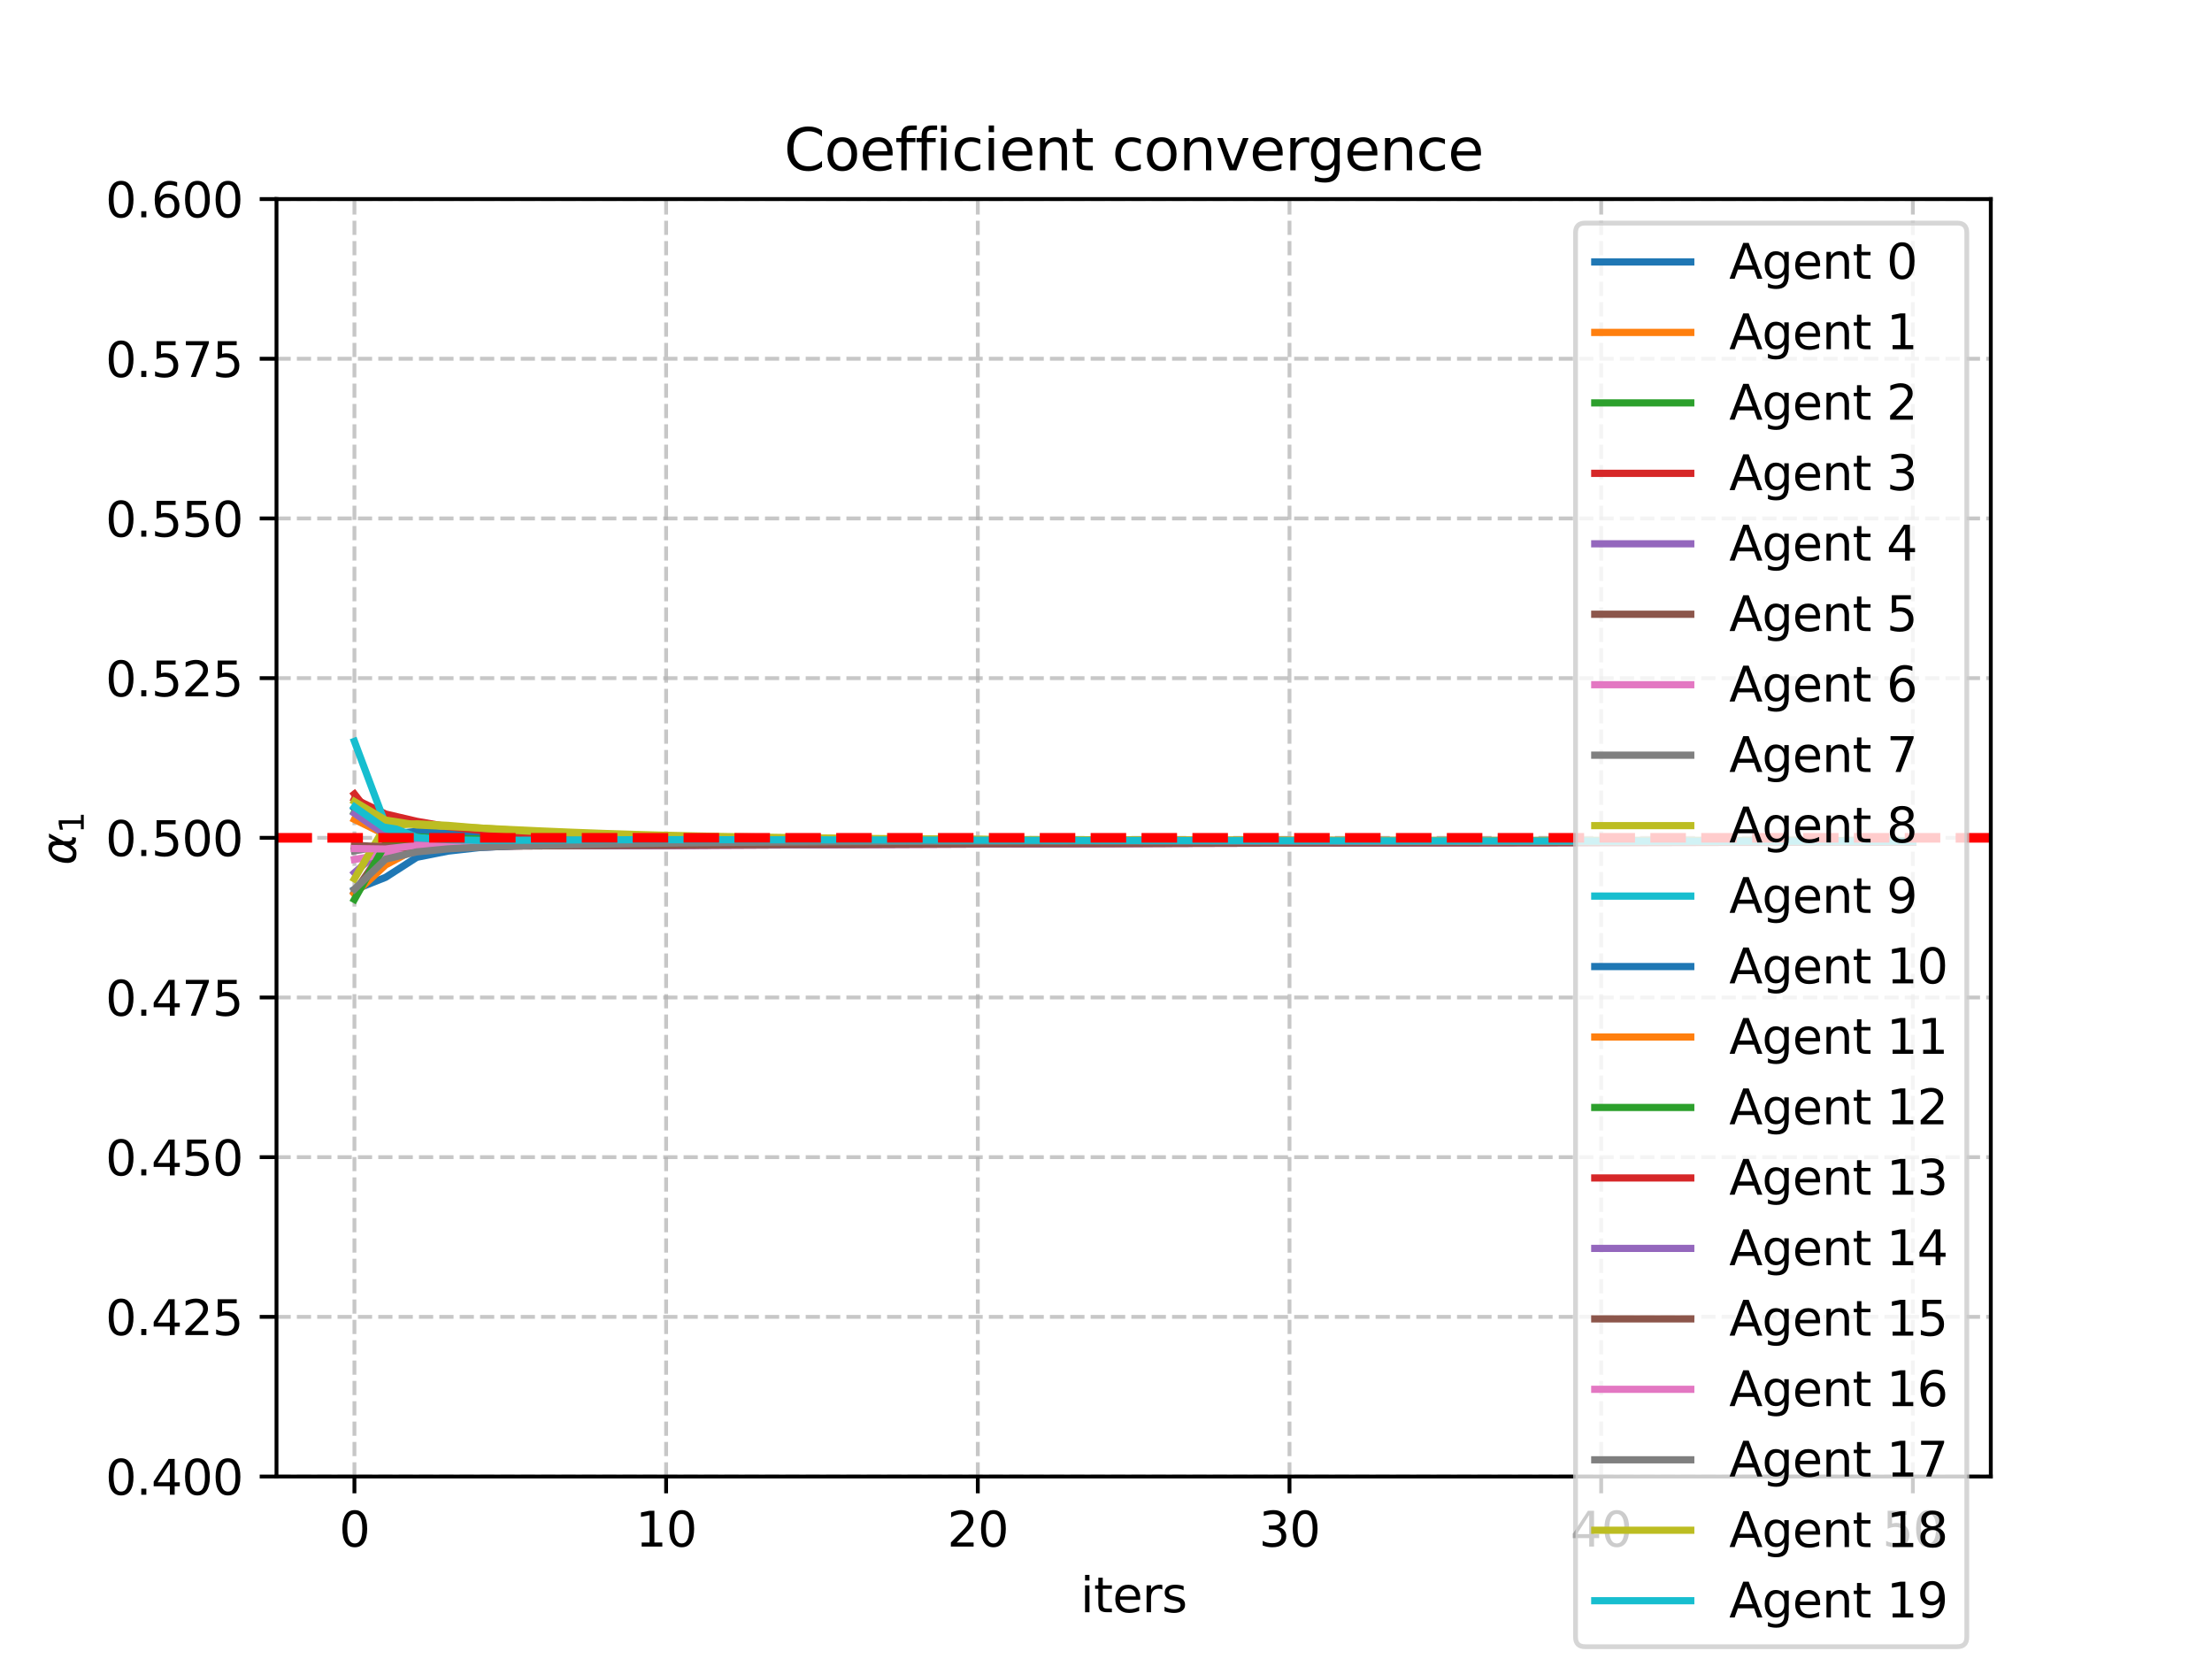 <?xml version="1.0" encoding="utf-8" standalone="no"?>
<!DOCTYPE svg PUBLIC "-//W3C//DTD SVG 1.1//EN"
  "http://www.w3.org/Graphics/SVG/1.1/DTD/svg11.dtd">
<svg xmlns:xlink="http://www.w3.org/1999/xlink" width="460.8pt" height="345.6pt" viewBox="0 0 460.8 345.6" xmlns="http://www.w3.org/2000/svg" version="1.1">
 <defs>
  <style type="text/css">*{stroke-linejoin: round; stroke-linecap: butt}</style>
 </defs>
 <g id="figure_1">
  <g id="patch_1">
   <path d="M 0 345.6 
L 460.8 345.6 
L 460.8 0 
L 0 0 
z
" style="fill: #ffffff"/>
  </g>
  <g id="axes_1">
   <g id="patch_2">
    <path d="M 57.6 307.584 
L 414.72 307.584 
L 414.72 41.472 
L 57.6 41.472 
z
" style="fill: #ffffff"/>
   </g>
   <g id="matplotlib.axis_1">
    <g id="xtick_1">
     <g id="line2d_1">
      <path d="M 73.833 307.584 
L 73.833 41.472 
" clip-path="url(#pec83f72beb)" style="fill: none; stroke-dasharray: 2.96,1.28; stroke-dashoffset: 0; stroke: #b0b0b0; stroke-opacity: 0.7; stroke-width: 0.8"/>
     </g>
     <g id="line2d_2">
      <defs>
       <path id="m89fd6e22ed" d="M 0 0 
L 0 3.5 
" style="stroke: #000000; stroke-width: 0.8"/>
      </defs>
      <g>
       <use xlink:href="#m89fd6e22ed" x="73.833" y="307.584" style="stroke: #000000; stroke-width: 0.8"/>
      </g>
     </g>
     <g id="text_1">
      <!-- 0 -->
      <g transform="translate(70.651 322.182) scale(0.1 -0.1)">
       <defs>
        <path id="DejaVuSans-30" d="M 2034 4250 
Q 1547 4250 1301 3770 
Q 1056 3291 1056 2328 
Q 1056 1369 1301 889 
Q 1547 409 2034 409 
Q 2525 409 2770 889 
Q 3016 1369 3016 2328 
Q 3016 3291 2770 3770 
Q 2525 4250 2034 4250 
z
M 2034 4750 
Q 2819 4750 3233 4129 
Q 3647 3509 3647 2328 
Q 3647 1150 3233 529 
Q 2819 -91 2034 -91 
Q 1250 -91 836 529 
Q 422 1150 422 2328 
Q 422 3509 836 4129 
Q 1250 4750 2034 4750 
z
" transform="scale(0.016)"/>
       </defs>
       <use xlink:href="#DejaVuSans-30"/>
      </g>
     </g>
    </g>
    <g id="xtick_2">
     <g id="line2d_3">
      <path d="M 138.764 307.584 
L 138.764 41.472 
" clip-path="url(#pec83f72beb)" style="fill: none; stroke-dasharray: 2.96,1.28; stroke-dashoffset: 0; stroke: #b0b0b0; stroke-opacity: 0.7; stroke-width: 0.8"/>
     </g>
     <g id="line2d_4">
      <g>
       <use xlink:href="#m89fd6e22ed" x="138.764" y="307.584" style="stroke: #000000; stroke-width: 0.8"/>
      </g>
     </g>
     <g id="text_2">
      <!-- 10 -->
      <g transform="translate(132.401 322.182) scale(0.1 -0.1)">
       <defs>
        <path id="DejaVuSans-31" d="M 794 531 
L 1825 531 
L 1825 4091 
L 703 3866 
L 703 4441 
L 1819 4666 
L 2450 4666 
L 2450 531 
L 3481 531 
L 3481 0 
L 794 0 
L 794 531 
z
" transform="scale(0.016)"/>
       </defs>
       <use xlink:href="#DejaVuSans-31"/>
       <use xlink:href="#DejaVuSans-30" transform="translate(63.623 0)"/>
      </g>
     </g>
    </g>
    <g id="xtick_3">
     <g id="line2d_5">
      <path d="M 203.695 307.584 
L 203.695 41.472 
" clip-path="url(#pec83f72beb)" style="fill: none; stroke-dasharray: 2.96,1.28; stroke-dashoffset: 0; stroke: #b0b0b0; stroke-opacity: 0.7; stroke-width: 0.8"/>
     </g>
     <g id="line2d_6">
      <g>
       <use xlink:href="#m89fd6e22ed" x="203.695" y="307.584" style="stroke: #000000; stroke-width: 0.8"/>
      </g>
     </g>
     <g id="text_3">
      <!-- 20 -->
      <g transform="translate(197.332 322.182) scale(0.1 -0.1)">
       <defs>
        <path id="DejaVuSans-32" d="M 1228 531 
L 3431 531 
L 3431 0 
L 469 0 
L 469 531 
Q 828 903 1448 1529 
Q 2069 2156 2228 2338 
Q 2531 2678 2651 2914 
Q 2772 3150 2772 3378 
Q 2772 3750 2511 3984 
Q 2250 4219 1831 4219 
Q 1534 4219 1204 4116 
Q 875 4013 500 3803 
L 500 4441 
Q 881 4594 1212 4672 
Q 1544 4750 1819 4750 
Q 2544 4750 2975 4387 
Q 3406 4025 3406 3419 
Q 3406 3131 3298 2873 
Q 3191 2616 2906 2266 
Q 2828 2175 2409 1742 
Q 1991 1309 1228 531 
z
" transform="scale(0.016)"/>
       </defs>
       <use xlink:href="#DejaVuSans-32"/>
       <use xlink:href="#DejaVuSans-30" transform="translate(63.623 0)"/>
      </g>
     </g>
    </g>
    <g id="xtick_4">
     <g id="line2d_7">
      <path d="M 268.625 307.584 
L 268.625 41.472 
" clip-path="url(#pec83f72beb)" style="fill: none; stroke-dasharray: 2.96,1.28; stroke-dashoffset: 0; stroke: #b0b0b0; stroke-opacity: 0.7; stroke-width: 0.8"/>
     </g>
     <g id="line2d_8">
      <g>
       <use xlink:href="#m89fd6e22ed" x="268.625" y="307.584" style="stroke: #000000; stroke-width: 0.8"/>
      </g>
     </g>
     <g id="text_4">
      <!-- 30 -->
      <g transform="translate(262.263 322.182) scale(0.1 -0.1)">
       <defs>
        <path id="DejaVuSans-33" d="M 2597 2516 
Q 3050 2419 3304 2112 
Q 3559 1806 3559 1356 
Q 3559 666 3084 287 
Q 2609 -91 1734 -91 
Q 1441 -91 1130 -33 
Q 819 25 488 141 
L 488 750 
Q 750 597 1062 519 
Q 1375 441 1716 441 
Q 2309 441 2620 675 
Q 2931 909 2931 1356 
Q 2931 1769 2642 2001 
Q 2353 2234 1838 2234 
L 1294 2234 
L 1294 2753 
L 1863 2753 
Q 2328 2753 2575 2939 
Q 2822 3125 2822 3475 
Q 2822 3834 2567 4026 
Q 2313 4219 1838 4219 
Q 1578 4219 1281 4162 
Q 984 4106 628 3988 
L 628 4550 
Q 988 4650 1302 4700 
Q 1616 4750 1894 4750 
Q 2613 4750 3031 4423 
Q 3450 4097 3450 3541 
Q 3450 3153 3228 2886 
Q 3006 2619 2597 2516 
z
" transform="scale(0.016)"/>
       </defs>
       <use xlink:href="#DejaVuSans-33"/>
       <use xlink:href="#DejaVuSans-30" transform="translate(63.623 0)"/>
      </g>
     </g>
    </g>
    <g id="xtick_5">
     <g id="line2d_9">
      <path d="M 333.556 307.584 
L 333.556 41.472 
" clip-path="url(#pec83f72beb)" style="fill: none; stroke-dasharray: 2.96,1.28; stroke-dashoffset: 0; stroke: #b0b0b0; stroke-opacity: 0.7; stroke-width: 0.8"/>
     </g>
     <g id="line2d_10">
      <g>
       <use xlink:href="#m89fd6e22ed" x="333.556" y="307.584" style="stroke: #000000; stroke-width: 0.8"/>
      </g>
     </g>
     <g id="text_5">
      <!-- 40 -->
      <g transform="translate(327.194 322.182) scale(0.1 -0.1)">
       <defs>
        <path id="DejaVuSans-34" d="M 2419 4116 
L 825 1625 
L 2419 1625 
L 2419 4116 
z
M 2253 4666 
L 3047 4666 
L 3047 1625 
L 3713 1625 
L 3713 1100 
L 3047 1100 
L 3047 0 
L 2419 0 
L 2419 1100 
L 313 1100 
L 313 1709 
L 2253 4666 
z
" transform="scale(0.016)"/>
       </defs>
       <use xlink:href="#DejaVuSans-34"/>
       <use xlink:href="#DejaVuSans-30" transform="translate(63.623 0)"/>
      </g>
     </g>
    </g>
    <g id="xtick_6">
     <g id="line2d_11">
      <path d="M 398.487 307.584 
L 398.487 41.472 
" clip-path="url(#pec83f72beb)" style="fill: none; stroke-dasharray: 2.96,1.28; stroke-dashoffset: 0; stroke: #b0b0b0; stroke-opacity: 0.7; stroke-width: 0.8"/>
     </g>
     <g id="line2d_12">
      <g>
       <use xlink:href="#m89fd6e22ed" x="398.487" y="307.584" style="stroke: #000000; stroke-width: 0.8"/>
      </g>
     </g>
     <g id="text_6">
      <!-- 50 -->
      <g transform="translate(392.125 322.182) scale(0.1 -0.1)">
       <defs>
        <path id="DejaVuSans-35" d="M 691 4666 
L 3169 4666 
L 3169 4134 
L 1269 4134 
L 1269 2991 
Q 1406 3038 1543 3061 
Q 1681 3084 1819 3084 
Q 2600 3084 3056 2656 
Q 3513 2228 3513 1497 
Q 3513 744 3044 326 
Q 2575 -91 1722 -91 
Q 1428 -91 1123 -41 
Q 819 9 494 109 
L 494 744 
Q 775 591 1075 516 
Q 1375 441 1709 441 
Q 2250 441 2565 725 
Q 2881 1009 2881 1497 
Q 2881 1984 2565 2268 
Q 2250 2553 1709 2553 
Q 1456 2553 1204 2497 
Q 953 2441 691 2322 
L 691 4666 
z
" transform="scale(0.016)"/>
       </defs>
       <use xlink:href="#DejaVuSans-35"/>
       <use xlink:href="#DejaVuSans-30" transform="translate(63.623 0)"/>
      </g>
     </g>
    </g>
    <g id="text_7">
     <!-- iters -->
     <g transform="translate(225.074 335.861) scale(0.1 -0.1)">
      <defs>
       <path id="DejaVuSans-69" d="M 603 3500 
L 1178 3500 
L 1178 0 
L 603 0 
L 603 3500 
z
M 603 4863 
L 1178 4863 
L 1178 4134 
L 603 4134 
L 603 4863 
z
" transform="scale(0.016)"/>
       <path id="DejaVuSans-74" d="M 1172 4494 
L 1172 3500 
L 2356 3500 
L 2356 3053 
L 1172 3053 
L 1172 1153 
Q 1172 725 1289 603 
Q 1406 481 1766 481 
L 2356 481 
L 2356 0 
L 1766 0 
Q 1100 0 847 248 
Q 594 497 594 1153 
L 594 3053 
L 172 3053 
L 172 3500 
L 594 3500 
L 594 4494 
L 1172 4494 
z
" transform="scale(0.016)"/>
       <path id="DejaVuSans-65" d="M 3597 1894 
L 3597 1613 
L 953 1613 
Q 991 1019 1311 708 
Q 1631 397 2203 397 
Q 2534 397 2845 478 
Q 3156 559 3463 722 
L 3463 178 
Q 3153 47 2828 -22 
Q 2503 -91 2169 -91 
Q 1331 -91 842 396 
Q 353 884 353 1716 
Q 353 2575 817 3079 
Q 1281 3584 2069 3584 
Q 2775 3584 3186 3129 
Q 3597 2675 3597 1894 
z
M 3022 2063 
Q 3016 2534 2758 2815 
Q 2500 3097 2075 3097 
Q 1594 3097 1305 2825 
Q 1016 2553 972 2059 
L 3022 2063 
z
" transform="scale(0.016)"/>
       <path id="DejaVuSans-72" d="M 2631 2963 
Q 2534 3019 2420 3045 
Q 2306 3072 2169 3072 
Q 1681 3072 1420 2755 
Q 1159 2438 1159 1844 
L 1159 0 
L 581 0 
L 581 3500 
L 1159 3500 
L 1159 2956 
Q 1341 3275 1631 3429 
Q 1922 3584 2338 3584 
Q 2397 3584 2469 3576 
Q 2541 3569 2628 3553 
L 2631 2963 
z
" transform="scale(0.016)"/>
       <path id="DejaVuSans-73" d="M 2834 3397 
L 2834 2853 
Q 2591 2978 2328 3040 
Q 2066 3103 1784 3103 
Q 1356 3103 1142 2972 
Q 928 2841 928 2578 
Q 928 2378 1081 2264 
Q 1234 2150 1697 2047 
L 1894 2003 
Q 2506 1872 2764 1633 
Q 3022 1394 3022 966 
Q 3022 478 2636 193 
Q 2250 -91 1575 -91 
Q 1294 -91 989 -36 
Q 684 19 347 128 
L 347 722 
Q 666 556 975 473 
Q 1284 391 1588 391 
Q 1994 391 2212 530 
Q 2431 669 2431 922 
Q 2431 1156 2273 1281 
Q 2116 1406 1581 1522 
L 1381 1569 
Q 847 1681 609 1914 
Q 372 2147 372 2553 
Q 372 3047 722 3315 
Q 1072 3584 1716 3584 
Q 2034 3584 2315 3537 
Q 2597 3491 2834 3397 
z
" transform="scale(0.016)"/>
      </defs>
      <use xlink:href="#DejaVuSans-69"/>
      <use xlink:href="#DejaVuSans-74" transform="translate(27.783 0)"/>
      <use xlink:href="#DejaVuSans-65" transform="translate(66.992 0)"/>
      <use xlink:href="#DejaVuSans-72" transform="translate(128.516 0)"/>
      <use xlink:href="#DejaVuSans-73" transform="translate(169.629 0)"/>
     </g>
    </g>
   </g>
   <g id="matplotlib.axis_2">
    <g id="ytick_1">
     <g id="line2d_13">
      <path d="M 57.6 307.584 
L 414.72 307.584 
" clip-path="url(#pec83f72beb)" style="fill: none; stroke-dasharray: 2.96,1.28; stroke-dashoffset: 0; stroke: #b0b0b0; stroke-opacity: 0.7; stroke-width: 0.8"/>
     </g>
     <g id="line2d_14">
      <defs>
       <path id="m95d033cb1a" d="M 0 0 
L -3.5 0 
" style="stroke: #000000; stroke-width: 0.8"/>
      </defs>
      <g>
       <use xlink:href="#m95d033cb1a" x="57.6" y="307.584" style="stroke: #000000; stroke-width: 0.8"/>
      </g>
     </g>
     <g id="text_8">
      <!-- 0.400 -->
      <g transform="translate(21.972 311.383) scale(0.1 -0.1)">
       <defs>
        <path id="DejaVuSans-2e" d="M 684 794 
L 1344 794 
L 1344 0 
L 684 0 
L 684 794 
z
" transform="scale(0.016)"/>
       </defs>
       <use xlink:href="#DejaVuSans-30"/>
       <use xlink:href="#DejaVuSans-2e" transform="translate(63.623 0)"/>
       <use xlink:href="#DejaVuSans-34" transform="translate(95.41 0)"/>
       <use xlink:href="#DejaVuSans-30" transform="translate(159.033 0)"/>
       <use xlink:href="#DejaVuSans-30" transform="translate(222.656 0)"/>
      </g>
     </g>
    </g>
    <g id="ytick_2">
     <g id="line2d_15">
      <path d="M 57.6 274.32 
L 414.72 274.32 
" clip-path="url(#pec83f72beb)" style="fill: none; stroke-dasharray: 2.96,1.28; stroke-dashoffset: 0; stroke: #b0b0b0; stroke-opacity: 0.7; stroke-width: 0.8"/>
     </g>
     <g id="line2d_16">
      <g>
       <use xlink:href="#m95d033cb1a" x="57.6" y="274.32" style="stroke: #000000; stroke-width: 0.8"/>
      </g>
     </g>
     <g id="text_9">
      <!-- 0.425 -->
      <g transform="translate(21.972 278.119) scale(0.1 -0.1)">
       <use xlink:href="#DejaVuSans-30"/>
       <use xlink:href="#DejaVuSans-2e" transform="translate(63.623 0)"/>
       <use xlink:href="#DejaVuSans-34" transform="translate(95.41 0)"/>
       <use xlink:href="#DejaVuSans-32" transform="translate(159.033 0)"/>
       <use xlink:href="#DejaVuSans-35" transform="translate(222.656 0)"/>
      </g>
     </g>
    </g>
    <g id="ytick_3">
     <g id="line2d_17">
      <path d="M 57.6 241.056 
L 414.72 241.056 
" clip-path="url(#pec83f72beb)" style="fill: none; stroke-dasharray: 2.96,1.28; stroke-dashoffset: 0; stroke: #b0b0b0; stroke-opacity: 0.7; stroke-width: 0.8"/>
     </g>
     <g id="line2d_18">
      <g>
       <use xlink:href="#m95d033cb1a" x="57.6" y="241.056" style="stroke: #000000; stroke-width: 0.8"/>
      </g>
     </g>
     <g id="text_10">
      <!-- 0.450 -->
      <g transform="translate(21.972 244.855) scale(0.1 -0.1)">
       <use xlink:href="#DejaVuSans-30"/>
       <use xlink:href="#DejaVuSans-2e" transform="translate(63.623 0)"/>
       <use xlink:href="#DejaVuSans-34" transform="translate(95.41 0)"/>
       <use xlink:href="#DejaVuSans-35" transform="translate(159.033 0)"/>
       <use xlink:href="#DejaVuSans-30" transform="translate(222.656 0)"/>
      </g>
     </g>
    </g>
    <g id="ytick_4">
     <g id="line2d_19">
      <path d="M 57.6 207.792 
L 414.72 207.792 
" clip-path="url(#pec83f72beb)" style="fill: none; stroke-dasharray: 2.96,1.28; stroke-dashoffset: 0; stroke: #b0b0b0; stroke-opacity: 0.7; stroke-width: 0.8"/>
     </g>
     <g id="line2d_20">
      <g>
       <use xlink:href="#m95d033cb1a" x="57.6" y="207.792" style="stroke: #000000; stroke-width: 0.8"/>
      </g>
     </g>
     <g id="text_11">
      <!-- 0.475 -->
      <g transform="translate(21.972 211.591) scale(0.1 -0.1)">
       <defs>
        <path id="DejaVuSans-37" d="M 525 4666 
L 3525 4666 
L 3525 4397 
L 1831 0 
L 1172 0 
L 2766 4134 
L 525 4134 
L 525 4666 
z
" transform="scale(0.016)"/>
       </defs>
       <use xlink:href="#DejaVuSans-30"/>
       <use xlink:href="#DejaVuSans-2e" transform="translate(63.623 0)"/>
       <use xlink:href="#DejaVuSans-34" transform="translate(95.41 0)"/>
       <use xlink:href="#DejaVuSans-37" transform="translate(159.033 0)"/>
       <use xlink:href="#DejaVuSans-35" transform="translate(222.656 0)"/>
      </g>
     </g>
    </g>
    <g id="ytick_5">
     <g id="line2d_21">
      <path d="M 57.6 174.528 
L 414.72 174.528 
" clip-path="url(#pec83f72beb)" style="fill: none; stroke-dasharray: 2.96,1.28; stroke-dashoffset: 0; stroke: #b0b0b0; stroke-opacity: 0.7; stroke-width: 0.8"/>
     </g>
     <g id="line2d_22">
      <g>
       <use xlink:href="#m95d033cb1a" x="57.6" y="174.528" style="stroke: #000000; stroke-width: 0.8"/>
      </g>
     </g>
     <g id="text_12">
      <!-- 0.500 -->
      <g transform="translate(21.972 178.327) scale(0.1 -0.1)">
       <use xlink:href="#DejaVuSans-30"/>
       <use xlink:href="#DejaVuSans-2e" transform="translate(63.623 0)"/>
       <use xlink:href="#DejaVuSans-35" transform="translate(95.41 0)"/>
       <use xlink:href="#DejaVuSans-30" transform="translate(159.033 0)"/>
       <use xlink:href="#DejaVuSans-30" transform="translate(222.656 0)"/>
      </g>
     </g>
    </g>
    <g id="ytick_6">
     <g id="line2d_23">
      <path d="M 57.6 141.264 
L 414.72 141.264 
" clip-path="url(#pec83f72beb)" style="fill: none; stroke-dasharray: 2.96,1.28; stroke-dashoffset: 0; stroke: #b0b0b0; stroke-opacity: 0.7; stroke-width: 0.8"/>
     </g>
     <g id="line2d_24">
      <g>
       <use xlink:href="#m95d033cb1a" x="57.6" y="141.264" style="stroke: #000000; stroke-width: 0.8"/>
      </g>
     </g>
     <g id="text_13">
      <!-- 0.525 -->
      <g transform="translate(21.972 145.063) scale(0.1 -0.1)">
       <use xlink:href="#DejaVuSans-30"/>
       <use xlink:href="#DejaVuSans-2e" transform="translate(63.623 0)"/>
       <use xlink:href="#DejaVuSans-35" transform="translate(95.41 0)"/>
       <use xlink:href="#DejaVuSans-32" transform="translate(159.033 0)"/>
       <use xlink:href="#DejaVuSans-35" transform="translate(222.656 0)"/>
      </g>
     </g>
    </g>
    <g id="ytick_7">
     <g id="line2d_25">
      <path d="M 57.6 108 
L 414.72 108 
" clip-path="url(#pec83f72beb)" style="fill: none; stroke-dasharray: 2.96,1.28; stroke-dashoffset: 0; stroke: #b0b0b0; stroke-opacity: 0.7; stroke-width: 0.8"/>
     </g>
     <g id="line2d_26">
      <g>
       <use xlink:href="#m95d033cb1a" x="57.6" y="108" style="stroke: #000000; stroke-width: 0.8"/>
      </g>
     </g>
     <g id="text_14">
      <!-- 0.550 -->
      <g transform="translate(21.972 111.799) scale(0.1 -0.1)">
       <use xlink:href="#DejaVuSans-30"/>
       <use xlink:href="#DejaVuSans-2e" transform="translate(63.623 0)"/>
       <use xlink:href="#DejaVuSans-35" transform="translate(95.41 0)"/>
       <use xlink:href="#DejaVuSans-35" transform="translate(159.033 0)"/>
       <use xlink:href="#DejaVuSans-30" transform="translate(222.656 0)"/>
      </g>
     </g>
    </g>
    <g id="ytick_8">
     <g id="line2d_27">
      <path d="M 57.6 74.736 
L 414.72 74.736 
" clip-path="url(#pec83f72beb)" style="fill: none; stroke-dasharray: 2.96,1.28; stroke-dashoffset: 0; stroke: #b0b0b0; stroke-opacity: 0.7; stroke-width: 0.8"/>
     </g>
     <g id="line2d_28">
      <g>
       <use xlink:href="#m95d033cb1a" x="57.6" y="74.736" style="stroke: #000000; stroke-width: 0.8"/>
      </g>
     </g>
     <g id="text_15">
      <!-- 0.575 -->
      <g transform="translate(21.972 78.535) scale(0.1 -0.1)">
       <use xlink:href="#DejaVuSans-30"/>
       <use xlink:href="#DejaVuSans-2e" transform="translate(63.623 0)"/>
       <use xlink:href="#DejaVuSans-35" transform="translate(95.41 0)"/>
       <use xlink:href="#DejaVuSans-37" transform="translate(159.033 0)"/>
       <use xlink:href="#DejaVuSans-35" transform="translate(222.656 0)"/>
      </g>
     </g>
    </g>
    <g id="ytick_9">
     <g id="line2d_29">
      <path d="M 57.6 41.472 
L 414.72 41.472 
" clip-path="url(#pec83f72beb)" style="fill: none; stroke-dasharray: 2.96,1.28; stroke-dashoffset: 0; stroke: #b0b0b0; stroke-opacity: 0.7; stroke-width: 0.8"/>
     </g>
     <g id="line2d_30">
      <g>
       <use xlink:href="#m95d033cb1a" x="57.6" y="41.472" style="stroke: #000000; stroke-width: 0.8"/>
      </g>
     </g>
     <g id="text_16">
      <!-- 0.600 -->
      <g transform="translate(21.972 45.271) scale(0.1 -0.1)">
       <defs>
        <path id="DejaVuSans-36" d="M 2113 2584 
Q 1688 2584 1439 2293 
Q 1191 2003 1191 1497 
Q 1191 994 1439 701 
Q 1688 409 2113 409 
Q 2538 409 2786 701 
Q 3034 994 3034 1497 
Q 3034 2003 2786 2293 
Q 2538 2584 2113 2584 
z
M 3366 4563 
L 3366 3988 
Q 3128 4100 2886 4159 
Q 2644 4219 2406 4219 
Q 1781 4219 1451 3797 
Q 1122 3375 1075 2522 
Q 1259 2794 1537 2939 
Q 1816 3084 2150 3084 
Q 2853 3084 3261 2657 
Q 3669 2231 3669 1497 
Q 3669 778 3244 343 
Q 2819 -91 2113 -91 
Q 1303 -91 875 529 
Q 447 1150 447 2328 
Q 447 3434 972 4092 
Q 1497 4750 2381 4750 
Q 2619 4750 2861 4703 
Q 3103 4656 3366 4563 
z
" transform="scale(0.016)"/>
       </defs>
       <use xlink:href="#DejaVuSans-30"/>
       <use xlink:href="#DejaVuSans-2e" transform="translate(63.623 0)"/>
       <use xlink:href="#DejaVuSans-36" transform="translate(95.41 0)"/>
       <use xlink:href="#DejaVuSans-30" transform="translate(159.033 0)"/>
       <use xlink:href="#DejaVuSans-30" transform="translate(222.656 0)"/>
      </g>
     </g>
    </g>
    <g id="text_17">
     <!-- $\alpha_1$ -->
     <g transform="translate(15.892 180.228) rotate(-90) scale(0.1 -0.1)">
      <defs>
       <path id="DejaVuSans-Oblique-3b1" d="M 2619 1628 
L 2622 2350 
Q 2625 3088 2069 3091 
Q 1653 3094 1394 2747 
Q 1069 2319 959 1747 
Q 825 1059 994 731 
Q 1169 397 1547 397 
Q 1966 397 2319 1063 
L 2619 1628 
z
M 2166 3578 
Q 3141 3594 3128 2584 
Q 3128 2584 3616 3500 
L 4128 3500 
L 3119 1603 
L 3109 919 
Q 3109 766 3194 638 
Q 3291 488 3391 488 
L 3669 488 
L 3575 0 
L 3228 0 
Q 2934 0 2722 263 
Q 2622 394 2619 669 
Q 2416 334 2066 50 
Q 1900 -81 1453 -78 
Q 722 -72 456 397 
Q 184 884 353 1747 
Q 534 2675 1009 3097 
Q 1544 3569 2166 3578 
z
" transform="scale(0.016)"/>
      </defs>
      <use xlink:href="#DejaVuSans-Oblique-3b1" transform="translate(0 0.844)"/>
      <use xlink:href="#DejaVuSans-31" transform="translate(65.918 -15.562) scale(0.7)"/>
     </g>
    </g>
   </g>
   <g id="line2d_31">
    <path d="M 73.833 168.365 
L 80.326 173.81 
L 86.819 173.195 
L 93.312 173.605 
L 99.805 173.736 
L 106.298 173.904 
L 112.791 174.039 
L 119.284 174.164 
L 125.777 174.276 
L 132.271 174.375 
L 138.764 174.464 
L 145.257 174.543 
L 151.75 174.612 
L 158.243 174.674 
L 164.736 174.728 
L 171.229 174.776 
L 177.722 174.819 
L 184.215 174.857 
L 190.708 174.89 
L 197.201 174.921 
L 203.695 174.948 
L 210.188 174.973 
L 216.681 174.995 
L 223.174 175.015 
L 229.667 175.033 
L 236.16 175.05 
L 242.653 175.065 
L 249.146 175.079 
L 255.639 175.092 
L 262.132 175.104 
L 268.625 175.114 
L 275.119 175.124 
L 281.612 175.134 
L 288.105 175.142 
L 294.598 175.15 
L 301.091 175.157 
L 307.584 175.164 
L 314.077 175.17 
L 320.57 175.175 
L 327.063 175.181 
L 333.556 175.185 
L 340.049 175.19 
L 346.543 175.194 
L 353.036 175.198 
L 359.529 175.201 
L 366.022 175.204 
L 372.515 175.207 
L 379.008 175.21 
L 385.501 175.212 
L 391.994 175.215 
L 398.487 175.217 
" clip-path="url(#pec83f72beb)" style="fill: none; stroke: #1f77b4; stroke-width: 1.5; stroke-linecap: square"/>
   </g>
   <g id="line2d_32">
    <path d="M 73.833 170.703 
L 80.326 173.887 
L 86.819 174.971 
L 93.312 175.133 
L 99.805 175.154 
L 106.298 175.146 
L 112.791 175.137 
L 119.284 175.13 
L 125.777 175.126 
L 132.271 175.124 
L 138.764 175.124 
L 145.257 175.123 
L 151.75 175.123 
L 158.243 175.122 
L 164.736 175.122 
L 171.229 175.121 
L 177.722 175.12 
L 184.215 175.12 
L 190.708 175.119 
L 197.201 175.118 
L 203.695 175.117 
L 210.188 175.116 
L 216.681 175.115 
L 223.174 175.114 
L 229.667 175.113 
L 236.16 175.113 
L 242.653 175.112 
L 249.146 175.111 
L 255.639 175.111 
L 262.132 175.11 
L 268.625 175.11 
L 275.119 175.11 
L 281.612 175.109 
L 288.105 175.109 
L 294.598 175.109 
L 301.091 175.109 
L 307.584 175.109 
L 314.077 175.109 
L 320.57 175.109 
L 327.063 175.109 
L 333.556 175.109 
L 340.049 175.109 
L 346.543 175.109 
L 353.036 175.109 
L 359.529 175.11 
L 366.022 175.11 
L 372.515 175.11 
L 379.008 175.111 
L 385.501 175.111 
L 391.994 175.111 
L 398.487 175.112 
" clip-path="url(#pec83f72beb)" style="fill: none; stroke: #ff7f0e; stroke-width: 1.5; stroke-linecap: square"/>
   </g>
   <g id="line2d_33">
    <path d="M 73.833 169.258 
L 80.326 173.231 
L 86.819 174.325 
L 93.312 174.62 
L 99.805 174.777 
L 106.298 174.864 
L 112.791 174.922 
L 119.284 174.962 
L 125.777 174.991 
L 132.271 175.014 
L 138.764 175.031 
L 145.257 175.044 
L 151.75 175.055 
L 158.243 175.063 
L 164.736 175.07 
L 171.229 175.076 
L 177.722 175.081 
L 184.215 175.085 
L 190.708 175.088 
L 197.201 175.091 
L 203.695 175.093 
L 210.188 175.095 
L 216.681 175.096 
L 223.174 175.098 
L 229.667 175.099 
L 236.16 175.1 
L 242.653 175.101 
L 249.146 175.102 
L 255.639 175.102 
L 262.132 175.103 
L 268.625 175.104 
L 275.119 175.104 
L 281.612 175.105 
L 288.105 175.105 
L 294.598 175.106 
L 301.091 175.106 
L 307.584 175.107 
L 314.077 175.107 
L 320.57 175.108 
L 327.063 175.108 
L 333.556 175.109 
L 340.049 175.109 
L 346.543 175.11 
L 353.036 175.11 
L 359.529 175.111 
L 366.022 175.111 
L 372.515 175.112 
L 379.008 175.112 
L 385.501 175.113 
L 391.994 175.113 
L 398.487 175.114 
" clip-path="url(#pec83f72beb)" style="fill: none; stroke: #2ca02c; stroke-width: 1.5; stroke-linecap: square"/>
   </g>
   <g id="line2d_34">
    <path d="M 73.833 166.422 
L 80.326 169.572 
L 86.819 171.09 
L 93.312 172.226 
L 99.805 172.972 
L 106.298 173.495 
L 112.791 173.863 
L 119.284 174.128 
L 125.777 174.323 
L 132.271 174.47 
L 138.764 174.583 
L 145.257 174.671 
L 151.75 174.741 
L 158.243 174.798 
L 164.736 174.844 
L 171.229 174.883 
L 177.722 174.915 
L 184.215 174.941 
L 190.708 174.964 
L 197.201 174.984 
L 203.695 175 
L 210.188 175.015 
L 216.681 175.027 
L 223.174 175.038 
L 229.667 175.047 
L 236.16 175.056 
L 242.653 175.063 
L 249.146 175.07 
L 255.639 175.075 
L 262.132 175.081 
L 268.625 175.085 
L 275.119 175.09 
L 281.612 175.094 
L 288.105 175.097 
L 294.598 175.1 
L 301.091 175.103 
L 307.584 175.106 
L 314.077 175.109 
L 320.57 175.111 
L 327.063 175.113 
L 333.556 175.115 
L 340.049 175.117 
L 346.543 175.119 
L 353.036 175.121 
L 359.529 175.122 
L 366.022 175.124 
L 372.515 175.125 
L 379.008 175.126 
L 385.501 175.128 
L 391.994 175.129 
L 398.487 175.13 
" clip-path="url(#pec83f72beb)" style="fill: none; stroke: #d62728; stroke-width: 1.5; stroke-linecap: square"/>
   </g>
   <g id="line2d_35">
    <path d="M 73.833 181.819 
L 80.326 176.113 
L 86.819 176.489 
L 93.312 175.823 
L 99.805 175.611 
L 106.298 175.424 
L 112.791 175.312 
L 119.284 175.235 
L 125.777 175.185 
L 132.271 175.152 
L 138.764 175.131 
L 145.257 175.118 
L 151.75 175.112 
L 158.243 175.11 
L 164.736 175.111 
L 171.229 175.115 
L 177.722 175.12 
L 184.215 175.126 
L 190.708 175.133 
L 197.201 175.14 
L 203.695 175.148 
L 210.188 175.155 
L 216.681 175.163 
L 223.174 175.17 
L 229.667 175.178 
L 236.16 175.185 
L 242.653 175.191 
L 249.146 175.198 
L 255.639 175.204 
L 262.132 175.21 
L 268.625 175.215 
L 275.119 175.22 
L 281.612 175.225 
L 288.105 175.23 
L 294.598 175.234 
L 301.091 175.238 
L 307.584 175.241 
L 314.077 175.244 
L 320.57 175.247 
L 327.063 175.25 
L 333.556 175.253 
L 340.049 175.255 
L 346.543 175.257 
L 353.036 175.259 
L 359.529 175.261 
L 366.022 175.262 
L 372.515 175.264 
L 379.008 175.265 
L 385.501 175.266 
L 391.994 175.267 
L 398.487 175.267 
" clip-path="url(#pec83f72beb)" style="fill: none; stroke: #9467bd; stroke-width: 1.5; stroke-linecap: square"/>
   </g>
   <g id="line2d_36">
    <path d="M 73.833 185.883 
L 80.326 176.418 
L 86.819 176.635 
L 93.312 176.367 
L 99.805 176.3 
L 106.298 176.243 
L 112.791 176.204 
L 119.284 176.168 
L 125.777 176.133 
L 132.271 176.099 
L 138.764 176.066 
L 145.257 176.033 
L 151.75 176.001 
L 158.243 175.97 
L 164.736 175.939 
L 171.229 175.91 
L 177.722 175.882 
L 184.215 175.855 
L 190.708 175.83 
L 197.201 175.805 
L 203.695 175.782 
L 210.188 175.759 
L 216.681 175.738 
L 223.174 175.718 
L 229.667 175.698 
L 236.16 175.68 
L 242.653 175.663 
L 249.146 175.646 
L 255.639 175.63 
L 262.132 175.615 
L 268.625 175.601 
L 275.119 175.587 
L 281.612 175.574 
L 288.105 175.562 
L 294.598 175.55 
L 301.091 175.539 
L 307.584 175.528 
L 314.077 175.518 
L 320.57 175.508 
L 327.063 175.499 
L 333.556 175.49 
L 340.049 175.482 
L 346.543 175.474 
L 353.036 175.466 
L 359.529 175.459 
L 366.022 175.452 
L 372.515 175.445 
L 379.008 175.439 
L 385.501 175.433 
L 391.994 175.427 
L 398.487 175.421 
" clip-path="url(#pec83f72beb)" style="fill: none; stroke: #8c564b; stroke-width: 1.5; stroke-linecap: square"/>
   </g>
   <g id="line2d_37">
    <path d="M 73.833 179.043 
L 80.326 177.923 
L 86.819 177.402 
L 93.312 176.759 
L 99.805 176.504 
L 106.298 176.27 
L 112.791 176.073 
L 119.284 175.894 
L 125.777 175.735 
L 132.271 175.598 
L 138.764 175.481 
L 145.257 175.385 
L 151.75 175.307 
L 158.243 175.244 
L 164.736 175.196 
L 171.229 175.159 
L 177.722 175.131 
L 184.215 175.112 
L 190.708 175.099 
L 197.201 175.091 
L 203.695 175.087 
L 210.188 175.087 
L 216.681 175.089 
L 223.174 175.093 
L 229.667 175.098 
L 236.16 175.105 
L 242.653 175.112 
L 249.146 175.12 
L 255.639 175.127 
L 262.132 175.135 
L 268.625 175.143 
L 275.119 175.151 
L 281.612 175.159 
L 288.105 175.166 
L 294.598 175.174 
L 301.091 175.18 
L 307.584 175.187 
L 314.077 175.193 
L 320.57 175.199 
L 327.063 175.204 
L 333.556 175.209 
L 340.049 175.214 
L 346.543 175.219 
L 353.036 175.223 
L 359.529 175.227 
L 366.022 175.23 
L 372.515 175.234 
L 379.008 175.237 
L 385.501 175.24 
L 391.994 175.242 
L 398.487 175.245 
" clip-path="url(#pec83f72beb)" style="fill: none; stroke: #e377c2; stroke-width: 1.5; stroke-linecap: square"/>
   </g>
   <g id="line2d_38">
    <path d="M 73.833 177.25 
L 80.326 176.109 
L 86.819 175.704 
L 93.312 175.51 
L 99.805 175.385 
L 106.298 175.299 
L 112.791 175.238 
L 119.284 175.193 
L 125.777 175.16 
L 132.271 175.136 
L 138.764 175.119 
L 145.257 175.106 
L 151.75 175.097 
L 158.243 175.091 
L 164.736 175.087 
L 171.229 175.085 
L 177.722 175.084 
L 184.215 175.083 
L 190.708 175.083 
L 197.201 175.084 
L 203.695 175.085 
L 210.188 175.086 
L 216.681 175.087 
L 223.174 175.089 
L 229.667 175.09 
L 236.16 175.091 
L 242.653 175.092 
L 249.146 175.094 
L 255.639 175.095 
L 262.132 175.096 
L 268.625 175.097 
L 275.119 175.098 
L 281.612 175.099 
L 288.105 175.1 
L 294.598 175.1 
L 301.091 175.101 
L 307.584 175.102 
L 314.077 175.103 
L 320.57 175.103 
L 327.063 175.104 
L 333.556 175.105 
L 340.049 175.105 
L 346.543 175.106 
L 353.036 175.106 
L 359.529 175.107 
L 366.022 175.107 
L 372.515 175.108 
L 379.008 175.109 
L 385.501 175.109 
L 391.994 175.11 
L 398.487 175.11 
" clip-path="url(#pec83f72beb)" style="fill: none; stroke: #7f7f7f; stroke-width: 1.5; stroke-linecap: square"/>
   </g>
   <g id="line2d_39">
    <path d="M 73.833 183.071 
L 80.326 171.982 
L 86.819 171.62 
L 93.312 171.94 
L 99.805 172.48 
L 106.298 172.923 
L 112.791 173.289 
L 119.284 173.583 
L 125.777 173.822 
L 132.271 174.018 
L 138.764 174.179 
L 145.257 174.313 
L 151.75 174.425 
L 158.243 174.52 
L 164.736 174.6 
L 171.229 174.668 
L 177.722 174.727 
L 184.215 174.778 
L 190.708 174.821 
L 197.201 174.859 
L 203.695 174.893 
L 210.188 174.922 
L 216.681 174.948 
L 223.174 174.971 
L 229.667 174.991 
L 236.16 175.009 
L 242.653 175.025 
L 249.146 175.04 
L 255.639 175.053 
L 262.132 175.065 
L 268.625 175.076 
L 275.119 175.086 
L 281.612 175.095 
L 288.105 175.103 
L 294.598 175.111 
L 301.091 175.118 
L 307.584 175.124 
L 314.077 175.13 
L 320.57 175.136 
L 327.063 175.141 
L 333.556 175.145 
L 340.049 175.15 
L 346.543 175.153 
L 353.036 175.157 
L 359.529 175.161 
L 366.022 175.164 
L 372.515 175.167 
L 379.008 175.169 
L 385.501 175.172 
L 391.994 175.174 
L 398.487 175.176 
" clip-path="url(#pec83f72beb)" style="fill: none; stroke: #bcbd22; stroke-width: 1.5; stroke-linecap: square"/>
   </g>
   <g id="line2d_40">
    <path d="M 73.833 154.441 
L 80.326 171.771 
L 86.819 174.449 
L 93.312 175.213 
L 99.805 175.382 
L 106.298 175.396 
L 112.791 175.37 
L 119.284 175.337 
L 125.777 175.307 
L 132.271 175.28 
L 138.764 175.257 
L 145.257 175.237 
L 151.75 175.22 
L 158.243 175.206 
L 164.736 175.193 
L 171.229 175.182 
L 177.722 175.172 
L 184.215 175.164 
L 190.708 175.157 
L 197.201 175.15 
L 203.695 175.145 
L 210.188 175.14 
L 216.681 175.136 
L 223.174 175.132 
L 229.667 175.129 
L 236.16 175.126 
L 242.653 175.123 
L 249.146 175.121 
L 255.639 175.119 
L 262.132 175.118 
L 268.625 175.116 
L 275.119 175.115 
L 281.612 175.114 
L 288.105 175.113 
L 294.598 175.112 
L 301.091 175.112 
L 307.584 175.111 
L 314.077 175.111 
L 320.57 175.111 
L 327.063 175.11 
L 333.556 175.11 
L 340.049 175.11 
L 346.543 175.11 
L 353.036 175.11 
L 359.529 175.11 
L 366.022 175.111 
L 372.515 175.111 
L 379.008 175.111 
L 385.501 175.111 
L 391.994 175.111 
L 398.487 175.112 
" clip-path="url(#pec83f72beb)" style="fill: none; stroke: #17becf; stroke-width: 1.5; stroke-linecap: square"/>
   </g>
   <g id="line2d_41">
    <path d="M 73.833 185.348 
L 80.326 182.768 
L 86.819 178.596 
L 93.312 177.305 
L 99.805 176.576 
L 106.298 176.237 
L 112.791 176.046 
L 119.284 175.933 
L 125.777 175.859 
L 132.271 175.805 
L 138.764 175.764 
L 145.257 175.73 
L 151.75 175.701 
L 158.243 175.676 
L 164.736 175.654 
L 171.229 175.635 
L 177.722 175.617 
L 184.215 175.6 
L 190.708 175.585 
L 197.201 175.571 
L 203.695 175.558 
L 210.188 175.546 
L 216.681 175.535 
L 223.174 175.524 
L 229.667 175.514 
L 236.16 175.505 
L 242.653 175.496 
L 249.146 175.487 
L 255.639 175.479 
L 262.132 175.471 
L 268.625 175.464 
L 275.119 175.457 
L 281.612 175.451 
L 288.105 175.444 
L 294.598 175.438 
L 301.091 175.432 
L 307.584 175.427 
L 314.077 175.421 
L 320.57 175.416 
L 327.063 175.411 
L 333.556 175.407 
L 340.049 175.402 
L 346.543 175.398 
L 353.036 175.393 
L 359.529 175.389 
L 366.022 175.385 
L 372.515 175.381 
L 379.008 175.378 
L 385.501 175.374 
L 391.994 175.371 
L 398.487 175.367 
" clip-path="url(#pec83f72beb)" style="fill: none; stroke: #1f77b4; stroke-width: 1.5; stroke-linecap: square"/>
   </g>
   <g id="line2d_42">
    <path d="M 73.833 186.207 
L 80.326 180.188 
L 86.819 176.718 
L 93.312 175.633 
L 99.805 175.271 
L 106.298 175.147 
L 112.791 175.104 
L 119.284 175.089 
L 125.777 175.086 
L 132.271 175.088 
L 138.764 175.092 
L 145.257 175.095 
L 151.75 175.099 
L 158.243 175.102 
L 164.736 175.104 
L 171.229 175.106 
L 177.722 175.108 
L 184.215 175.109 
L 190.708 175.11 
L 197.201 175.11 
L 203.695 175.11 
L 210.188 175.11 
L 216.681 175.11 
L 223.174 175.11 
L 229.667 175.11 
L 236.16 175.11 
L 242.653 175.109 
L 249.146 175.109 
L 255.639 175.109 
L 262.132 175.109 
L 268.625 175.108 
L 275.119 175.108 
L 281.612 175.108 
L 288.105 175.108 
L 294.598 175.108 
L 301.091 175.108 
L 307.584 175.108 
L 314.077 175.108 
L 320.57 175.108 
L 327.063 175.108 
L 333.556 175.109 
L 340.049 175.109 
L 346.543 175.109 
L 353.036 175.109 
L 359.529 175.109 
L 366.022 175.11 
L 372.515 175.11 
L 379.008 175.11 
L 385.501 175.111 
L 391.994 175.111 
L 398.487 175.112 
" clip-path="url(#pec83f72beb)" style="fill: none; stroke: #ff7f0e; stroke-width: 1.5; stroke-linecap: square"/>
   </g>
   <g id="line2d_43">
    <path d="M 73.833 187.369 
L 80.326 175.818 
L 86.819 175.2 
L 93.312 175.175 
L 99.805 175.152 
L 106.298 175.133 
L 112.791 175.122 
L 119.284 175.116 
L 125.777 175.114 
L 132.271 175.114 
L 138.764 175.114 
L 145.257 175.115 
L 151.75 175.116 
L 158.243 175.116 
L 164.736 175.117 
L 171.229 175.117 
L 177.722 175.117 
L 184.215 175.116 
L 190.708 175.116 
L 197.201 175.115 
L 203.695 175.115 
L 210.188 175.114 
L 216.681 175.113 
L 223.174 175.113 
L 229.667 175.112 
L 236.16 175.112 
L 242.653 175.111 
L 249.146 175.111 
L 255.639 175.11 
L 262.132 175.11 
L 268.625 175.109 
L 275.119 175.109 
L 281.612 175.109 
L 288.105 175.109 
L 294.598 175.109 
L 301.091 175.109 
L 307.584 175.108 
L 314.077 175.109 
L 320.57 175.109 
L 327.063 175.109 
L 333.556 175.109 
L 340.049 175.109 
L 346.543 175.109 
L 353.036 175.109 
L 359.529 175.11 
L 366.022 175.11 
L 372.515 175.11 
L 379.008 175.111 
L 385.501 175.111 
L 391.994 175.111 
L 398.487 175.112 
" clip-path="url(#pec83f72beb)" style="fill: none; stroke: #2ca02c; stroke-width: 1.5; stroke-linecap: square"/>
   </g>
   <g id="line2d_44">
    <path d="M 73.833 165.406 
L 80.326 173.722 
L 86.819 174.975 
L 93.312 175.724 
L 99.805 176.013 
L 106.298 176.143 
L 112.791 176.188 
L 119.284 176.195 
L 125.777 176.183 
L 132.271 176.161 
L 138.764 176.133 
L 145.257 176.103 
L 151.75 176.071 
L 158.243 176.04 
L 164.736 176.008 
L 171.229 175.977 
L 177.722 175.947 
L 184.215 175.918 
L 190.708 175.89 
L 197.201 175.863 
L 203.695 175.837 
L 210.188 175.812 
L 216.681 175.788 
L 223.174 175.766 
L 229.667 175.744 
L 236.16 175.724 
L 242.653 175.704 
L 249.146 175.685 
L 255.639 175.668 
L 262.132 175.651 
L 268.625 175.635 
L 275.119 175.619 
L 281.612 175.605 
L 288.105 175.591 
L 294.598 175.578 
L 301.091 175.565 
L 307.584 175.553 
L 314.077 175.542 
L 320.57 175.531 
L 327.063 175.521 
L 333.556 175.511 
L 340.049 175.502 
L 346.543 175.493 
L 353.036 175.484 
L 359.529 175.476 
L 366.022 175.469 
L 372.515 175.461 
L 379.008 175.454 
L 385.501 175.447 
L 391.994 175.441 
L 398.487 175.434 
" clip-path="url(#pec83f72beb)" style="fill: none; stroke: #d62728; stroke-width: 1.5; stroke-linecap: square"/>
   </g>
   <g id="line2d_45">
    <path d="M 73.833 169.43 
L 80.326 173.896 
L 86.819 174.983 
L 93.312 175.724 
L 99.805 176.013 
L 106.298 176.143 
L 112.791 176.188 
L 119.284 176.195 
L 125.777 176.183 
L 132.271 176.161 
L 138.764 176.133 
L 145.257 176.103 
L 151.75 176.071 
L 158.243 176.04 
L 164.736 176.008 
L 171.229 175.977 
L 177.722 175.947 
L 184.215 175.918 
L 190.708 175.89 
L 197.201 175.863 
L 203.695 175.837 
L 210.188 175.812 
L 216.681 175.788 
L 223.174 175.766 
L 229.667 175.744 
L 236.16 175.724 
L 242.653 175.704 
L 249.146 175.685 
L 255.639 175.668 
L 262.132 175.651 
L 268.625 175.635 
L 275.119 175.619 
L 281.612 175.605 
L 288.105 175.591 
L 294.598 175.578 
L 301.091 175.565 
L 307.584 175.553 
L 314.077 175.542 
L 320.57 175.531 
L 327.063 175.521 
L 333.556 175.511 
L 340.049 175.502 
L 346.543 175.493 
L 353.036 175.484 
L 359.529 175.476 
L 366.022 175.469 
L 372.515 175.461 
L 379.008 175.454 
L 385.501 175.447 
L 391.994 175.441 
L 398.487 175.434 
" clip-path="url(#pec83f72beb)" style="fill: none; stroke: #9467bd; stroke-width: 1.5; stroke-linecap: square"/>
   </g>
   <g id="line2d_46">
    <path d="M 73.833 176.104 
L 80.326 176.418 
L 86.819 176.635 
L 93.312 176.367 
L 99.805 176.3 
L 106.298 176.243 
L 112.791 176.204 
L 119.284 176.168 
L 125.777 176.133 
L 132.271 176.099 
L 138.764 176.066 
L 145.257 176.033 
L 151.75 176.001 
L 158.243 175.97 
L 164.736 175.939 
L 171.229 175.91 
L 177.722 175.882 
L 184.215 175.855 
L 190.708 175.83 
L 197.201 175.805 
L 203.695 175.782 
L 210.188 175.759 
L 216.681 175.738 
L 223.174 175.718 
L 229.667 175.698 
L 236.16 175.68 
L 242.653 175.663 
L 249.146 175.646 
L 255.639 175.63 
L 262.132 175.615 
L 268.625 175.601 
L 275.119 175.587 
L 281.612 175.574 
L 288.105 175.562 
L 294.598 175.55 
L 301.091 175.539 
L 307.584 175.528 
L 314.077 175.518 
L 320.57 175.508 
L 327.063 175.499 
L 333.556 175.49 
L 340.049 175.482 
L 346.543 175.474 
L 353.036 175.466 
L 359.529 175.459 
L 366.022 175.452 
L 372.515 175.445 
L 379.008 175.439 
L 385.501 175.433 
L 391.994 175.427 
L 398.487 175.421 
" clip-path="url(#pec83f72beb)" style="fill: none; stroke: #8c564b; stroke-width: 1.5; stroke-linecap: square"/>
   </g>
   <g id="line2d_47">
    <path d="M 73.833 176.773 
L 80.326 176.864 
L 86.819 176.11 
L 93.312 176.236 
L 99.805 176.027 
L 106.298 175.869 
L 112.791 175.709 
L 119.284 175.572 
L 125.777 175.457 
L 132.271 175.363 
L 138.764 175.287 
L 145.257 175.227 
L 151.75 175.181 
L 158.243 175.147 
L 164.736 175.121 
L 171.229 175.104 
L 177.722 175.092 
L 184.215 175.086 
L 190.708 175.083 
L 197.201 175.084 
L 203.695 175.086 
L 210.188 175.091 
L 216.681 175.097 
L 223.174 175.104 
L 229.667 175.111 
L 236.16 175.119 
L 242.653 175.127 
L 249.146 175.135 
L 255.639 175.143 
L 262.132 175.151 
L 268.625 175.159 
L 275.119 175.167 
L 281.612 175.174 
L 288.105 175.181 
L 294.598 175.187 
L 301.091 175.193 
L 307.584 175.199 
L 314.077 175.205 
L 320.57 175.21 
L 327.063 175.215 
L 333.556 175.219 
L 340.049 175.223 
L 346.543 175.227 
L 353.036 175.231 
L 359.529 175.234 
L 366.022 175.237 
L 372.515 175.24 
L 379.008 175.242 
L 385.501 175.245 
L 391.994 175.247 
L 398.487 175.249 
" clip-path="url(#pec83f72beb)" style="fill: none; stroke: #e377c2; stroke-width: 1.5; stroke-linecap: square"/>
   </g>
   <g id="line2d_48">
    <path d="M 73.833 185.24 
L 80.326 178.983 
L 86.819 177.459 
L 93.312 176.834 
L 99.805 176.5 
L 106.298 176.271 
L 112.791 176.092 
L 119.284 175.945 
L 125.777 175.821 
L 132.271 175.717 
L 138.764 175.628 
L 145.257 175.553 
L 151.75 175.489 
L 158.243 175.435 
L 164.736 175.389 
L 171.229 175.349 
L 177.722 175.316 
L 184.215 175.287 
L 190.708 175.262 
L 197.201 175.241 
L 203.695 175.223 
L 210.188 175.207 
L 216.681 175.194 
L 223.174 175.182 
L 229.667 175.172 
L 236.16 175.163 
L 242.653 175.156 
L 249.146 175.149 
L 255.639 175.144 
L 262.132 175.139 
L 268.625 175.135 
L 275.119 175.131 
L 281.612 175.128 
L 288.105 175.125 
L 294.598 175.123 
L 301.091 175.121 
L 307.584 175.119 
L 314.077 175.117 
L 320.57 175.116 
L 327.063 175.115 
L 333.556 175.114 
L 340.049 175.113 
L 346.543 175.113 
L 353.036 175.112 
L 359.529 175.112 
L 366.022 175.112 
L 372.515 175.111 
L 379.008 175.111 
L 385.501 175.111 
L 391.994 175.111 
L 398.487 175.111 
" clip-path="url(#pec83f72beb)" style="fill: none; stroke: #7f7f7f; stroke-width: 1.5; stroke-linecap: square"/>
   </g>
   <g id="line2d_49">
    <path d="M 73.833 166.977 
L 80.326 170.838 
L 86.819 171.861 
L 93.312 172.165 
L 99.805 172.49 
L 106.298 172.806 
L 112.791 173.107 
L 119.284 173.379 
L 125.777 173.618 
L 132.271 173.824 
L 138.764 174.001 
L 145.257 174.153 
L 151.75 174.282 
L 158.243 174.393 
L 164.736 174.489 
L 171.229 174.571 
L 177.722 174.641 
L 184.215 174.703 
L 190.708 174.756 
L 197.201 174.803 
L 203.695 174.843 
L 210.188 174.879 
L 216.681 174.911 
L 223.174 174.939 
L 229.667 174.964 
L 236.16 174.987 
L 242.653 175.007 
L 249.146 175.025 
L 255.639 175.042 
L 262.132 175.056 
L 268.625 175.07 
L 275.119 175.082 
L 281.612 175.094 
L 288.105 175.104 
L 294.598 175.113 
L 301.091 175.122 
L 307.584 175.13 
L 314.077 175.137 
L 320.57 175.144 
L 327.063 175.15 
L 333.556 175.156 
L 340.049 175.161 
L 346.543 175.166 
L 353.036 175.17 
L 359.529 175.175 
L 366.022 175.178 
L 372.515 175.182 
L 379.008 175.185 
L 385.501 175.188 
L 391.994 175.191 
L 398.487 175.193 
" clip-path="url(#pec83f72beb)" style="fill: none; stroke: #bcbd22; stroke-width: 1.5; stroke-linecap: square"/>
   </g>
   <g id="line2d_50">
    <path d="M 73.833 168.091 
L 80.326 172.635 
L 86.819 174.508 
L 93.312 174.932 
L 99.805 175.064 
L 106.298 175.051 
L 112.791 175.014 
L 119.284 174.977 
L 125.777 174.95 
L 132.271 174.934 
L 138.764 174.926 
L 145.257 174.926 
L 151.75 174.93 
L 158.243 174.938 
L 164.736 174.949 
L 171.229 174.961 
L 177.722 174.974 
L 184.215 174.988 
L 190.708 175.003 
L 197.201 175.017 
L 203.695 175.031 
L 210.188 175.045 
L 216.681 175.058 
L 223.174 175.071 
L 229.667 175.084 
L 236.16 175.095 
L 242.653 175.107 
L 249.146 175.117 
L 255.639 175.128 
L 262.132 175.137 
L 268.625 175.146 
L 275.119 175.155 
L 281.612 175.163 
L 288.105 175.17 
L 294.598 175.177 
L 301.091 175.184 
L 307.584 175.19 
L 314.077 175.195 
L 320.57 175.201 
L 327.063 175.205 
L 333.556 175.21 
L 340.049 175.214 
L 346.543 175.218 
L 353.036 175.222 
L 359.529 175.225 
L 366.022 175.228 
L 372.515 175.231 
L 379.008 175.233 
L 385.501 175.236 
L 391.994 175.238 
L 398.487 175.24 
" clip-path="url(#pec83f72beb)" style="fill: none; stroke: #17becf; stroke-width: 1.5; stroke-linecap: square"/>
   </g>
   <g id="line2d_51">
    <path d="M 57.6 174.528 
L 414.72 174.528 
" clip-path="url(#pec83f72beb)" style="fill: none; stroke-dasharray: 7.4,3.2; stroke-dashoffset: 0; stroke: #ff0000; stroke-width: 2"/>
   </g>
   <g id="patch_3">
    <path d="M 57.6 307.584 
L 57.6 41.472 
" style="fill: none; stroke: #000000; stroke-width: 0.8; stroke-linejoin: miter; stroke-linecap: square"/>
   </g>
   <g id="patch_4">
    <path d="M 414.72 307.584 
L 414.72 41.472 
" style="fill: none; stroke: #000000; stroke-width: 0.8; stroke-linejoin: miter; stroke-linecap: square"/>
   </g>
   <g id="patch_5">
    <path d="M 57.6 307.584 
L 414.72 307.584 
" style="fill: none; stroke: #000000; stroke-width: 0.8; stroke-linejoin: miter; stroke-linecap: square"/>
   </g>
   <g id="patch_6">
    <path d="M 57.6 41.472 
L 414.72 41.472 
" style="fill: none; stroke: #000000; stroke-width: 0.8; stroke-linejoin: miter; stroke-linecap: square"/>
   </g>
   <g id="text_18">
    <!-- Coefficient convergence -->
    <g transform="translate(163.325 35.472) scale(0.12 -0.12)">
     <defs>
      <path id="DejaVuSans-43" d="M 4122 4306 
L 4122 3641 
Q 3803 3938 3442 4084 
Q 3081 4231 2675 4231 
Q 1875 4231 1450 3742 
Q 1025 3253 1025 2328 
Q 1025 1406 1450 917 
Q 1875 428 2675 428 
Q 3081 428 3442 575 
Q 3803 722 4122 1019 
L 4122 359 
Q 3791 134 3420 21 
Q 3050 -91 2638 -91 
Q 1578 -91 968 557 
Q 359 1206 359 2328 
Q 359 3453 968 4101 
Q 1578 4750 2638 4750 
Q 3056 4750 3426 4639 
Q 3797 4528 4122 4306 
z
" transform="scale(0.016)"/>
      <path id="DejaVuSans-6f" d="M 1959 3097 
Q 1497 3097 1228 2736 
Q 959 2375 959 1747 
Q 959 1119 1226 758 
Q 1494 397 1959 397 
Q 2419 397 2687 759 
Q 2956 1122 2956 1747 
Q 2956 2369 2687 2733 
Q 2419 3097 1959 3097 
z
M 1959 3584 
Q 2709 3584 3137 3096 
Q 3566 2609 3566 1747 
Q 3566 888 3137 398 
Q 2709 -91 1959 -91 
Q 1206 -91 779 398 
Q 353 888 353 1747 
Q 353 2609 779 3096 
Q 1206 3584 1959 3584 
z
" transform="scale(0.016)"/>
      <path id="DejaVuSans-66" d="M 2375 4863 
L 2375 4384 
L 1825 4384 
Q 1516 4384 1395 4259 
Q 1275 4134 1275 3809 
L 1275 3500 
L 2222 3500 
L 2222 3053 
L 1275 3053 
L 1275 0 
L 697 0 
L 697 3053 
L 147 3053 
L 147 3500 
L 697 3500 
L 697 3744 
Q 697 4328 969 4595 
Q 1241 4863 1831 4863 
L 2375 4863 
z
" transform="scale(0.016)"/>
      <path id="DejaVuSans-63" d="M 3122 3366 
L 3122 2828 
Q 2878 2963 2633 3030 
Q 2388 3097 2138 3097 
Q 1578 3097 1268 2742 
Q 959 2388 959 1747 
Q 959 1106 1268 751 
Q 1578 397 2138 397 
Q 2388 397 2633 464 
Q 2878 531 3122 666 
L 3122 134 
Q 2881 22 2623 -34 
Q 2366 -91 2075 -91 
Q 1284 -91 818 406 
Q 353 903 353 1747 
Q 353 2603 823 3093 
Q 1294 3584 2113 3584 
Q 2378 3584 2631 3529 
Q 2884 3475 3122 3366 
z
" transform="scale(0.016)"/>
      <path id="DejaVuSans-6e" d="M 3513 2113 
L 3513 0 
L 2938 0 
L 2938 2094 
Q 2938 2591 2744 2837 
Q 2550 3084 2163 3084 
Q 1697 3084 1428 2787 
Q 1159 2491 1159 1978 
L 1159 0 
L 581 0 
L 581 3500 
L 1159 3500 
L 1159 2956 
Q 1366 3272 1645 3428 
Q 1925 3584 2291 3584 
Q 2894 3584 3203 3211 
Q 3513 2838 3513 2113 
z
" transform="scale(0.016)"/>
      <path id="DejaVuSans-20" transform="scale(0.016)"/>
      <path id="DejaVuSans-76" d="M 191 3500 
L 800 3500 
L 1894 563 
L 2988 3500 
L 3597 3500 
L 2284 0 
L 1503 0 
L 191 3500 
z
" transform="scale(0.016)"/>
      <path id="DejaVuSans-67" d="M 2906 1791 
Q 2906 2416 2648 2759 
Q 2391 3103 1925 3103 
Q 1463 3103 1205 2759 
Q 947 2416 947 1791 
Q 947 1169 1205 825 
Q 1463 481 1925 481 
Q 2391 481 2648 825 
Q 2906 1169 2906 1791 
z
M 3481 434 
Q 3481 -459 3084 -895 
Q 2688 -1331 1869 -1331 
Q 1566 -1331 1297 -1286 
Q 1028 -1241 775 -1147 
L 775 -588 
Q 1028 -725 1275 -790 
Q 1522 -856 1778 -856 
Q 2344 -856 2625 -561 
Q 2906 -266 2906 331 
L 2906 616 
Q 2728 306 2450 153 
Q 2172 0 1784 0 
Q 1141 0 747 490 
Q 353 981 353 1791 
Q 353 2603 747 3093 
Q 1141 3584 1784 3584 
Q 2172 3584 2450 3431 
Q 2728 3278 2906 2969 
L 2906 3500 
L 3481 3500 
L 3481 434 
z
" transform="scale(0.016)"/>
     </defs>
     <use xlink:href="#DejaVuSans-43"/>
     <use xlink:href="#DejaVuSans-6f" transform="translate(69.824 0)"/>
     <use xlink:href="#DejaVuSans-65" transform="translate(131.006 0)"/>
     <use xlink:href="#DejaVuSans-66" transform="translate(192.529 0)"/>
     <use xlink:href="#DejaVuSans-66" transform="translate(227.734 0)"/>
     <use xlink:href="#DejaVuSans-69" transform="translate(262.939 0)"/>
     <use xlink:href="#DejaVuSans-63" transform="translate(290.723 0)"/>
     <use xlink:href="#DejaVuSans-69" transform="translate(345.703 0)"/>
     <use xlink:href="#DejaVuSans-65" transform="translate(373.486 0)"/>
     <use xlink:href="#DejaVuSans-6e" transform="translate(435.01 0)"/>
     <use xlink:href="#DejaVuSans-74" transform="translate(498.389 0)"/>
     <use xlink:href="#DejaVuSans-20" transform="translate(537.598 0)"/>
     <use xlink:href="#DejaVuSans-63" transform="translate(569.385 0)"/>
     <use xlink:href="#DejaVuSans-6f" transform="translate(624.365 0)"/>
     <use xlink:href="#DejaVuSans-6e" transform="translate(685.547 0)"/>
     <use xlink:href="#DejaVuSans-76" transform="translate(748.926 0)"/>
     <use xlink:href="#DejaVuSans-65" transform="translate(808.105 0)"/>
     <use xlink:href="#DejaVuSans-72" transform="translate(869.629 0)"/>
     <use xlink:href="#DejaVuSans-67" transform="translate(908.992 0)"/>
     <use xlink:href="#DejaVuSans-65" transform="translate(972.469 0)"/>
     <use xlink:href="#DejaVuSans-6e" transform="translate(1033.992 0)"/>
     <use xlink:href="#DejaVuSans-63" transform="translate(1097.371 0)"/>
     <use xlink:href="#DejaVuSans-65" transform="translate(1152.352 0)"/>
    </g>
   </g>
   <g id="legend_1">
    <g id="patch_7">
     <path d="M 330.217 343.034 
L 407.72 343.034 
Q 409.72 343.034 409.72 341.034 
L 409.72 48.472 
Q 409.72 46.472 407.72 46.472 
L 330.217 46.472 
Q 328.217 46.472 328.217 48.472 
L 328.217 341.034 
Q 328.217 343.034 330.217 343.034 
z
" style="fill: #ffffff; opacity: 0.8; stroke: #cccccc; stroke-linejoin: miter"/>
    </g>
    <g id="line2d_52">
     <path d="M 332.217 54.57 
L 342.217 54.57 
L 352.217 54.57 
" style="fill: none; stroke: #1f77b4; stroke-width: 1.5; stroke-linecap: square"/>
    </g>
    <g id="text_19">
     <!-- Agent 0 -->
     <g transform="translate(360.217 58.07) scale(0.1 -0.1)">
      <defs>
       <path id="DejaVuSans-41" d="M 2188 4044 
L 1331 1722 
L 3047 1722 
L 2188 4044 
z
M 1831 4666 
L 2547 4666 
L 4325 0 
L 3669 0 
L 3244 1197 
L 1141 1197 
L 716 0 
L 50 0 
L 1831 4666 
z
" transform="scale(0.016)"/>
      </defs>
      <use xlink:href="#DejaVuSans-41"/>
      <use xlink:href="#DejaVuSans-67" transform="translate(68.408 0)"/>
      <use xlink:href="#DejaVuSans-65" transform="translate(131.885 0)"/>
      <use xlink:href="#DejaVuSans-6e" transform="translate(193.408 0)"/>
      <use xlink:href="#DejaVuSans-74" transform="translate(256.787 0)"/>
      <use xlink:href="#DejaVuSans-20" transform="translate(295.996 0)"/>
      <use xlink:href="#DejaVuSans-30" transform="translate(327.783 0)"/>
     </g>
    </g>
    <g id="line2d_53">
     <path d="M 332.217 69.249 
L 342.217 69.249 
L 352.217 69.249 
" style="fill: none; stroke: #ff7f0e; stroke-width: 1.5; stroke-linecap: square"/>
    </g>
    <g id="text_20">
     <!-- Agent 1 -->
     <g transform="translate(360.217 72.749) scale(0.1 -0.1)">
      <use xlink:href="#DejaVuSans-41"/>
      <use xlink:href="#DejaVuSans-67" transform="translate(68.408 0)"/>
      <use xlink:href="#DejaVuSans-65" transform="translate(131.885 0)"/>
      <use xlink:href="#DejaVuSans-6e" transform="translate(193.408 0)"/>
      <use xlink:href="#DejaVuSans-74" transform="translate(256.787 0)"/>
      <use xlink:href="#DejaVuSans-20" transform="translate(295.996 0)"/>
      <use xlink:href="#DejaVuSans-31" transform="translate(327.783 0)"/>
     </g>
    </g>
    <g id="line2d_54">
     <path d="M 332.217 83.927 
L 342.217 83.927 
L 352.217 83.927 
" style="fill: none; stroke: #2ca02c; stroke-width: 1.5; stroke-linecap: square"/>
    </g>
    <g id="text_21">
     <!-- Agent 2 -->
     <g transform="translate(360.217 87.427) scale(0.1 -0.1)">
      <use xlink:href="#DejaVuSans-41"/>
      <use xlink:href="#DejaVuSans-67" transform="translate(68.408 0)"/>
      <use xlink:href="#DejaVuSans-65" transform="translate(131.885 0)"/>
      <use xlink:href="#DejaVuSans-6e" transform="translate(193.408 0)"/>
      <use xlink:href="#DejaVuSans-74" transform="translate(256.787 0)"/>
      <use xlink:href="#DejaVuSans-20" transform="translate(295.996 0)"/>
      <use xlink:href="#DejaVuSans-32" transform="translate(327.783 0)"/>
     </g>
    </g>
    <g id="line2d_55">
     <path d="M 332.217 98.605 
L 342.217 98.605 
L 352.217 98.605 
" style="fill: none; stroke: #d62728; stroke-width: 1.5; stroke-linecap: square"/>
    </g>
    <g id="text_22">
     <!-- Agent 3 -->
     <g transform="translate(360.217 102.105) scale(0.1 -0.1)">
      <use xlink:href="#DejaVuSans-41"/>
      <use xlink:href="#DejaVuSans-67" transform="translate(68.408 0)"/>
      <use xlink:href="#DejaVuSans-65" transform="translate(131.885 0)"/>
      <use xlink:href="#DejaVuSans-6e" transform="translate(193.408 0)"/>
      <use xlink:href="#DejaVuSans-74" transform="translate(256.787 0)"/>
      <use xlink:href="#DejaVuSans-20" transform="translate(295.996 0)"/>
      <use xlink:href="#DejaVuSans-33" transform="translate(327.783 0)"/>
     </g>
    </g>
    <g id="line2d_56">
     <path d="M 332.217 113.283 
L 342.217 113.283 
L 352.217 113.283 
" style="fill: none; stroke: #9467bd; stroke-width: 1.5; stroke-linecap: square"/>
    </g>
    <g id="text_23">
     <!-- Agent 4 -->
     <g transform="translate(360.217 116.783) scale(0.1 -0.1)">
      <use xlink:href="#DejaVuSans-41"/>
      <use xlink:href="#DejaVuSans-67" transform="translate(68.408 0)"/>
      <use xlink:href="#DejaVuSans-65" transform="translate(131.885 0)"/>
      <use xlink:href="#DejaVuSans-6e" transform="translate(193.408 0)"/>
      <use xlink:href="#DejaVuSans-74" transform="translate(256.787 0)"/>
      <use xlink:href="#DejaVuSans-20" transform="translate(295.996 0)"/>
      <use xlink:href="#DejaVuSans-34" transform="translate(327.783 0)"/>
     </g>
    </g>
    <g id="line2d_57">
     <path d="M 332.217 127.961 
L 342.217 127.961 
L 352.217 127.961 
" style="fill: none; stroke: #8c564b; stroke-width: 1.5; stroke-linecap: square"/>
    </g>
    <g id="text_24">
     <!-- Agent 5 -->
     <g transform="translate(360.217 131.461) scale(0.1 -0.1)">
      <use xlink:href="#DejaVuSans-41"/>
      <use xlink:href="#DejaVuSans-67" transform="translate(68.408 0)"/>
      <use xlink:href="#DejaVuSans-65" transform="translate(131.885 0)"/>
      <use xlink:href="#DejaVuSans-6e" transform="translate(193.408 0)"/>
      <use xlink:href="#DejaVuSans-74" transform="translate(256.787 0)"/>
      <use xlink:href="#DejaVuSans-20" transform="translate(295.996 0)"/>
      <use xlink:href="#DejaVuSans-35" transform="translate(327.783 0)"/>
     </g>
    </g>
    <g id="line2d_58">
     <path d="M 332.217 142.639 
L 342.217 142.639 
L 352.217 142.639 
" style="fill: none; stroke: #e377c2; stroke-width: 1.5; stroke-linecap: square"/>
    </g>
    <g id="text_25">
     <!-- Agent 6 -->
     <g transform="translate(360.217 146.139) scale(0.1 -0.1)">
      <use xlink:href="#DejaVuSans-41"/>
      <use xlink:href="#DejaVuSans-67" transform="translate(68.408 0)"/>
      <use xlink:href="#DejaVuSans-65" transform="translate(131.885 0)"/>
      <use xlink:href="#DejaVuSans-6e" transform="translate(193.408 0)"/>
      <use xlink:href="#DejaVuSans-74" transform="translate(256.787 0)"/>
      <use xlink:href="#DejaVuSans-20" transform="translate(295.996 0)"/>
      <use xlink:href="#DejaVuSans-36" transform="translate(327.783 0)"/>
     </g>
    </g>
    <g id="line2d_59">
     <path d="M 332.217 157.317 
L 342.217 157.317 
L 352.217 157.317 
" style="fill: none; stroke: #7f7f7f; stroke-width: 1.5; stroke-linecap: square"/>
    </g>
    <g id="text_26">
     <!-- Agent 7 -->
     <g transform="translate(360.217 160.817) scale(0.1 -0.1)">
      <use xlink:href="#DejaVuSans-41"/>
      <use xlink:href="#DejaVuSans-67" transform="translate(68.408 0)"/>
      <use xlink:href="#DejaVuSans-65" transform="translate(131.885 0)"/>
      <use xlink:href="#DejaVuSans-6e" transform="translate(193.408 0)"/>
      <use xlink:href="#DejaVuSans-74" transform="translate(256.787 0)"/>
      <use xlink:href="#DejaVuSans-20" transform="translate(295.996 0)"/>
      <use xlink:href="#DejaVuSans-37" transform="translate(327.783 0)"/>
     </g>
    </g>
    <g id="line2d_60">
     <path d="M 332.217 171.995 
L 342.217 171.995 
L 352.217 171.995 
" style="fill: none; stroke: #bcbd22; stroke-width: 1.5; stroke-linecap: square"/>
    </g>
    <g id="text_27">
     <!-- Agent 8 -->
     <g transform="translate(360.217 175.495) scale(0.1 -0.1)">
      <defs>
       <path id="DejaVuSans-38" d="M 2034 2216 
Q 1584 2216 1326 1975 
Q 1069 1734 1069 1313 
Q 1069 891 1326 650 
Q 1584 409 2034 409 
Q 2484 409 2743 651 
Q 3003 894 3003 1313 
Q 3003 1734 2745 1975 
Q 2488 2216 2034 2216 
z
M 1403 2484 
Q 997 2584 770 2862 
Q 544 3141 544 3541 
Q 544 4100 942 4425 
Q 1341 4750 2034 4750 
Q 2731 4750 3128 4425 
Q 3525 4100 3525 3541 
Q 3525 3141 3298 2862 
Q 3072 2584 2669 2484 
Q 3125 2378 3379 2068 
Q 3634 1759 3634 1313 
Q 3634 634 3220 271 
Q 2806 -91 2034 -91 
Q 1263 -91 848 271 
Q 434 634 434 1313 
Q 434 1759 690 2068 
Q 947 2378 1403 2484 
z
M 1172 3481 
Q 1172 3119 1398 2916 
Q 1625 2713 2034 2713 
Q 2441 2713 2670 2916 
Q 2900 3119 2900 3481 
Q 2900 3844 2670 4047 
Q 2441 4250 2034 4250 
Q 1625 4250 1398 4047 
Q 1172 3844 1172 3481 
z
" transform="scale(0.016)"/>
      </defs>
      <use xlink:href="#DejaVuSans-41"/>
      <use xlink:href="#DejaVuSans-67" transform="translate(68.408 0)"/>
      <use xlink:href="#DejaVuSans-65" transform="translate(131.885 0)"/>
      <use xlink:href="#DejaVuSans-6e" transform="translate(193.408 0)"/>
      <use xlink:href="#DejaVuSans-74" transform="translate(256.787 0)"/>
      <use xlink:href="#DejaVuSans-20" transform="translate(295.996 0)"/>
      <use xlink:href="#DejaVuSans-38" transform="translate(327.783 0)"/>
     </g>
    </g>
    <g id="line2d_61">
     <path d="M 332.217 186.674 
L 342.217 186.674 
L 352.217 186.674 
" style="fill: none; stroke: #17becf; stroke-width: 1.5; stroke-linecap: square"/>
    </g>
    <g id="text_28">
     <!-- Agent 9 -->
     <g transform="translate(360.217 190.174) scale(0.1 -0.1)">
      <defs>
       <path id="DejaVuSans-39" d="M 703 97 
L 703 672 
Q 941 559 1184 500 
Q 1428 441 1663 441 
Q 2288 441 2617 861 
Q 2947 1281 2994 2138 
Q 2813 1869 2534 1725 
Q 2256 1581 1919 1581 
Q 1219 1581 811 2004 
Q 403 2428 403 3163 
Q 403 3881 828 4315 
Q 1253 4750 1959 4750 
Q 2769 4750 3195 4129 
Q 3622 3509 3622 2328 
Q 3622 1225 3098 567 
Q 2575 -91 1691 -91 
Q 1453 -91 1209 -44 
Q 966 3 703 97 
z
M 1959 2075 
Q 2384 2075 2632 2365 
Q 2881 2656 2881 3163 
Q 2881 3666 2632 3958 
Q 2384 4250 1959 4250 
Q 1534 4250 1286 3958 
Q 1038 3666 1038 3163 
Q 1038 2656 1286 2365 
Q 1534 2075 1959 2075 
z
" transform="scale(0.016)"/>
      </defs>
      <use xlink:href="#DejaVuSans-41"/>
      <use xlink:href="#DejaVuSans-67" transform="translate(68.408 0)"/>
      <use xlink:href="#DejaVuSans-65" transform="translate(131.885 0)"/>
      <use xlink:href="#DejaVuSans-6e" transform="translate(193.408 0)"/>
      <use xlink:href="#DejaVuSans-74" transform="translate(256.787 0)"/>
      <use xlink:href="#DejaVuSans-20" transform="translate(295.996 0)"/>
      <use xlink:href="#DejaVuSans-39" transform="translate(327.783 0)"/>
     </g>
    </g>
    <g id="line2d_62">
     <path d="M 332.217 201.352 
L 342.217 201.352 
L 352.217 201.352 
" style="fill: none; stroke: #1f77b4; stroke-width: 1.5; stroke-linecap: square"/>
    </g>
    <g id="text_29">
     <!-- Agent 10 -->
     <g transform="translate(360.217 204.852) scale(0.1 -0.1)">
      <use xlink:href="#DejaVuSans-41"/>
      <use xlink:href="#DejaVuSans-67" transform="translate(68.408 0)"/>
      <use xlink:href="#DejaVuSans-65" transform="translate(131.885 0)"/>
      <use xlink:href="#DejaVuSans-6e" transform="translate(193.408 0)"/>
      <use xlink:href="#DejaVuSans-74" transform="translate(256.787 0)"/>
      <use xlink:href="#DejaVuSans-20" transform="translate(295.996 0)"/>
      <use xlink:href="#DejaVuSans-31" transform="translate(327.783 0)"/>
      <use xlink:href="#DejaVuSans-30" transform="translate(391.406 0)"/>
     </g>
    </g>
    <g id="line2d_63">
     <path d="M 332.217 216.03 
L 342.217 216.03 
L 352.217 216.03 
" style="fill: none; stroke: #ff7f0e; stroke-width: 1.5; stroke-linecap: square"/>
    </g>
    <g id="text_30">
     <!-- Agent 11 -->
     <g transform="translate(360.217 219.53) scale(0.1 -0.1)">
      <use xlink:href="#DejaVuSans-41"/>
      <use xlink:href="#DejaVuSans-67" transform="translate(68.408 0)"/>
      <use xlink:href="#DejaVuSans-65" transform="translate(131.885 0)"/>
      <use xlink:href="#DejaVuSans-6e" transform="translate(193.408 0)"/>
      <use xlink:href="#DejaVuSans-74" transform="translate(256.787 0)"/>
      <use xlink:href="#DejaVuSans-20" transform="translate(295.996 0)"/>
      <use xlink:href="#DejaVuSans-31" transform="translate(327.783 0)"/>
      <use xlink:href="#DejaVuSans-31" transform="translate(391.406 0)"/>
     </g>
    </g>
    <g id="line2d_64">
     <path d="M 332.217 230.708 
L 342.217 230.708 
L 352.217 230.708 
" style="fill: none; stroke: #2ca02c; stroke-width: 1.5; stroke-linecap: square"/>
    </g>
    <g id="text_31">
     <!-- Agent 12 -->
     <g transform="translate(360.217 234.208) scale(0.1 -0.1)">
      <use xlink:href="#DejaVuSans-41"/>
      <use xlink:href="#DejaVuSans-67" transform="translate(68.408 0)"/>
      <use xlink:href="#DejaVuSans-65" transform="translate(131.885 0)"/>
      <use xlink:href="#DejaVuSans-6e" transform="translate(193.408 0)"/>
      <use xlink:href="#DejaVuSans-74" transform="translate(256.787 0)"/>
      <use xlink:href="#DejaVuSans-20" transform="translate(295.996 0)"/>
      <use xlink:href="#DejaVuSans-31" transform="translate(327.783 0)"/>
      <use xlink:href="#DejaVuSans-32" transform="translate(391.406 0)"/>
     </g>
    </g>
    <g id="line2d_65">
     <path d="M 332.217 245.386 
L 342.217 245.386 
L 352.217 245.386 
" style="fill: none; stroke: #d62728; stroke-width: 1.5; stroke-linecap: square"/>
    </g>
    <g id="text_32">
     <!-- Agent 13 -->
     <g transform="translate(360.217 248.886) scale(0.1 -0.1)">
      <use xlink:href="#DejaVuSans-41"/>
      <use xlink:href="#DejaVuSans-67" transform="translate(68.408 0)"/>
      <use xlink:href="#DejaVuSans-65" transform="translate(131.885 0)"/>
      <use xlink:href="#DejaVuSans-6e" transform="translate(193.408 0)"/>
      <use xlink:href="#DejaVuSans-74" transform="translate(256.787 0)"/>
      <use xlink:href="#DejaVuSans-20" transform="translate(295.996 0)"/>
      <use xlink:href="#DejaVuSans-31" transform="translate(327.783 0)"/>
      <use xlink:href="#DejaVuSans-33" transform="translate(391.406 0)"/>
     </g>
    </g>
    <g id="line2d_66">
     <path d="M 332.217 260.064 
L 342.217 260.064 
L 352.217 260.064 
" style="fill: none; stroke: #9467bd; stroke-width: 1.5; stroke-linecap: square"/>
    </g>
    <g id="text_33">
     <!-- Agent 14 -->
     <g transform="translate(360.217 263.564) scale(0.1 -0.1)">
      <use xlink:href="#DejaVuSans-41"/>
      <use xlink:href="#DejaVuSans-67" transform="translate(68.408 0)"/>
      <use xlink:href="#DejaVuSans-65" transform="translate(131.885 0)"/>
      <use xlink:href="#DejaVuSans-6e" transform="translate(193.408 0)"/>
      <use xlink:href="#DejaVuSans-74" transform="translate(256.787 0)"/>
      <use xlink:href="#DejaVuSans-20" transform="translate(295.996 0)"/>
      <use xlink:href="#DejaVuSans-31" transform="translate(327.783 0)"/>
      <use xlink:href="#DejaVuSans-34" transform="translate(391.406 0)"/>
     </g>
    </g>
    <g id="line2d_67">
     <path d="M 332.217 274.742 
L 342.217 274.742 
L 352.217 274.742 
" style="fill: none; stroke: #8c564b; stroke-width: 1.5; stroke-linecap: square"/>
    </g>
    <g id="text_34">
     <!-- Agent 15 -->
     <g transform="translate(360.217 278.242) scale(0.1 -0.1)">
      <use xlink:href="#DejaVuSans-41"/>
      <use xlink:href="#DejaVuSans-67" transform="translate(68.408 0)"/>
      <use xlink:href="#DejaVuSans-65" transform="translate(131.885 0)"/>
      <use xlink:href="#DejaVuSans-6e" transform="translate(193.408 0)"/>
      <use xlink:href="#DejaVuSans-74" transform="translate(256.787 0)"/>
      <use xlink:href="#DejaVuSans-20" transform="translate(295.996 0)"/>
      <use xlink:href="#DejaVuSans-31" transform="translate(327.783 0)"/>
      <use xlink:href="#DejaVuSans-35" transform="translate(391.406 0)"/>
     </g>
    </g>
    <g id="line2d_68">
     <path d="M 332.217 289.42 
L 342.217 289.42 
L 352.217 289.42 
" style="fill: none; stroke: #e377c2; stroke-width: 1.5; stroke-linecap: square"/>
    </g>
    <g id="text_35">
     <!-- Agent 16 -->
     <g transform="translate(360.217 292.92) scale(0.1 -0.1)">
      <use xlink:href="#DejaVuSans-41"/>
      <use xlink:href="#DejaVuSans-67" transform="translate(68.408 0)"/>
      <use xlink:href="#DejaVuSans-65" transform="translate(131.885 0)"/>
      <use xlink:href="#DejaVuSans-6e" transform="translate(193.408 0)"/>
      <use xlink:href="#DejaVuSans-74" transform="translate(256.787 0)"/>
      <use xlink:href="#DejaVuSans-20" transform="translate(295.996 0)"/>
      <use xlink:href="#DejaVuSans-31" transform="translate(327.783 0)"/>
      <use xlink:href="#DejaVuSans-36" transform="translate(391.406 0)"/>
     </g>
    </g>
    <g id="line2d_69">
     <path d="M 332.217 304.099 
L 342.217 304.099 
L 352.217 304.099 
" style="fill: none; stroke: #7f7f7f; stroke-width: 1.5; stroke-linecap: square"/>
    </g>
    <g id="text_36">
     <!-- Agent 17 -->
     <g transform="translate(360.217 307.599) scale(0.1 -0.1)">
      <use xlink:href="#DejaVuSans-41"/>
      <use xlink:href="#DejaVuSans-67" transform="translate(68.408 0)"/>
      <use xlink:href="#DejaVuSans-65" transform="translate(131.885 0)"/>
      <use xlink:href="#DejaVuSans-6e" transform="translate(193.408 0)"/>
      <use xlink:href="#DejaVuSans-74" transform="translate(256.787 0)"/>
      <use xlink:href="#DejaVuSans-20" transform="translate(295.996 0)"/>
      <use xlink:href="#DejaVuSans-31" transform="translate(327.783 0)"/>
      <use xlink:href="#DejaVuSans-37" transform="translate(391.406 0)"/>
     </g>
    </g>
    <g id="line2d_70">
     <path d="M 332.217 318.777 
L 342.217 318.777 
L 352.217 318.777 
" style="fill: none; stroke: #bcbd22; stroke-width: 1.5; stroke-linecap: square"/>
    </g>
    <g id="text_37">
     <!-- Agent 18 -->
     <g transform="translate(360.217 322.277) scale(0.1 -0.1)">
      <use xlink:href="#DejaVuSans-41"/>
      <use xlink:href="#DejaVuSans-67" transform="translate(68.408 0)"/>
      <use xlink:href="#DejaVuSans-65" transform="translate(131.885 0)"/>
      <use xlink:href="#DejaVuSans-6e" transform="translate(193.408 0)"/>
      <use xlink:href="#DejaVuSans-74" transform="translate(256.787 0)"/>
      <use xlink:href="#DejaVuSans-20" transform="translate(295.996 0)"/>
      <use xlink:href="#DejaVuSans-31" transform="translate(327.783 0)"/>
      <use xlink:href="#DejaVuSans-38" transform="translate(391.406 0)"/>
     </g>
    </g>
    <g id="line2d_71">
     <path d="M 332.217 333.455 
L 342.217 333.455 
L 352.217 333.455 
" style="fill: none; stroke: #17becf; stroke-width: 1.5; stroke-linecap: square"/>
    </g>
    <g id="text_38">
     <!-- Agent 19 -->
     <g transform="translate(360.217 336.955) scale(0.1 -0.1)">
      <use xlink:href="#DejaVuSans-41"/>
      <use xlink:href="#DejaVuSans-67" transform="translate(68.408 0)"/>
      <use xlink:href="#DejaVuSans-65" transform="translate(131.885 0)"/>
      <use xlink:href="#DejaVuSans-6e" transform="translate(193.408 0)"/>
      <use xlink:href="#DejaVuSans-74" transform="translate(256.787 0)"/>
      <use xlink:href="#DejaVuSans-20" transform="translate(295.996 0)"/>
      <use xlink:href="#DejaVuSans-31" transform="translate(327.783 0)"/>
      <use xlink:href="#DejaVuSans-39" transform="translate(391.406 0)"/>
     </g>
    </g>
   </g>
  </g>
 </g>
 <defs>
  <clipPath id="pec83f72beb">
   <rect x="57.6" y="41.472" width="357.12" height="266.112"/>
  </clipPath>
 </defs>
</svg>
